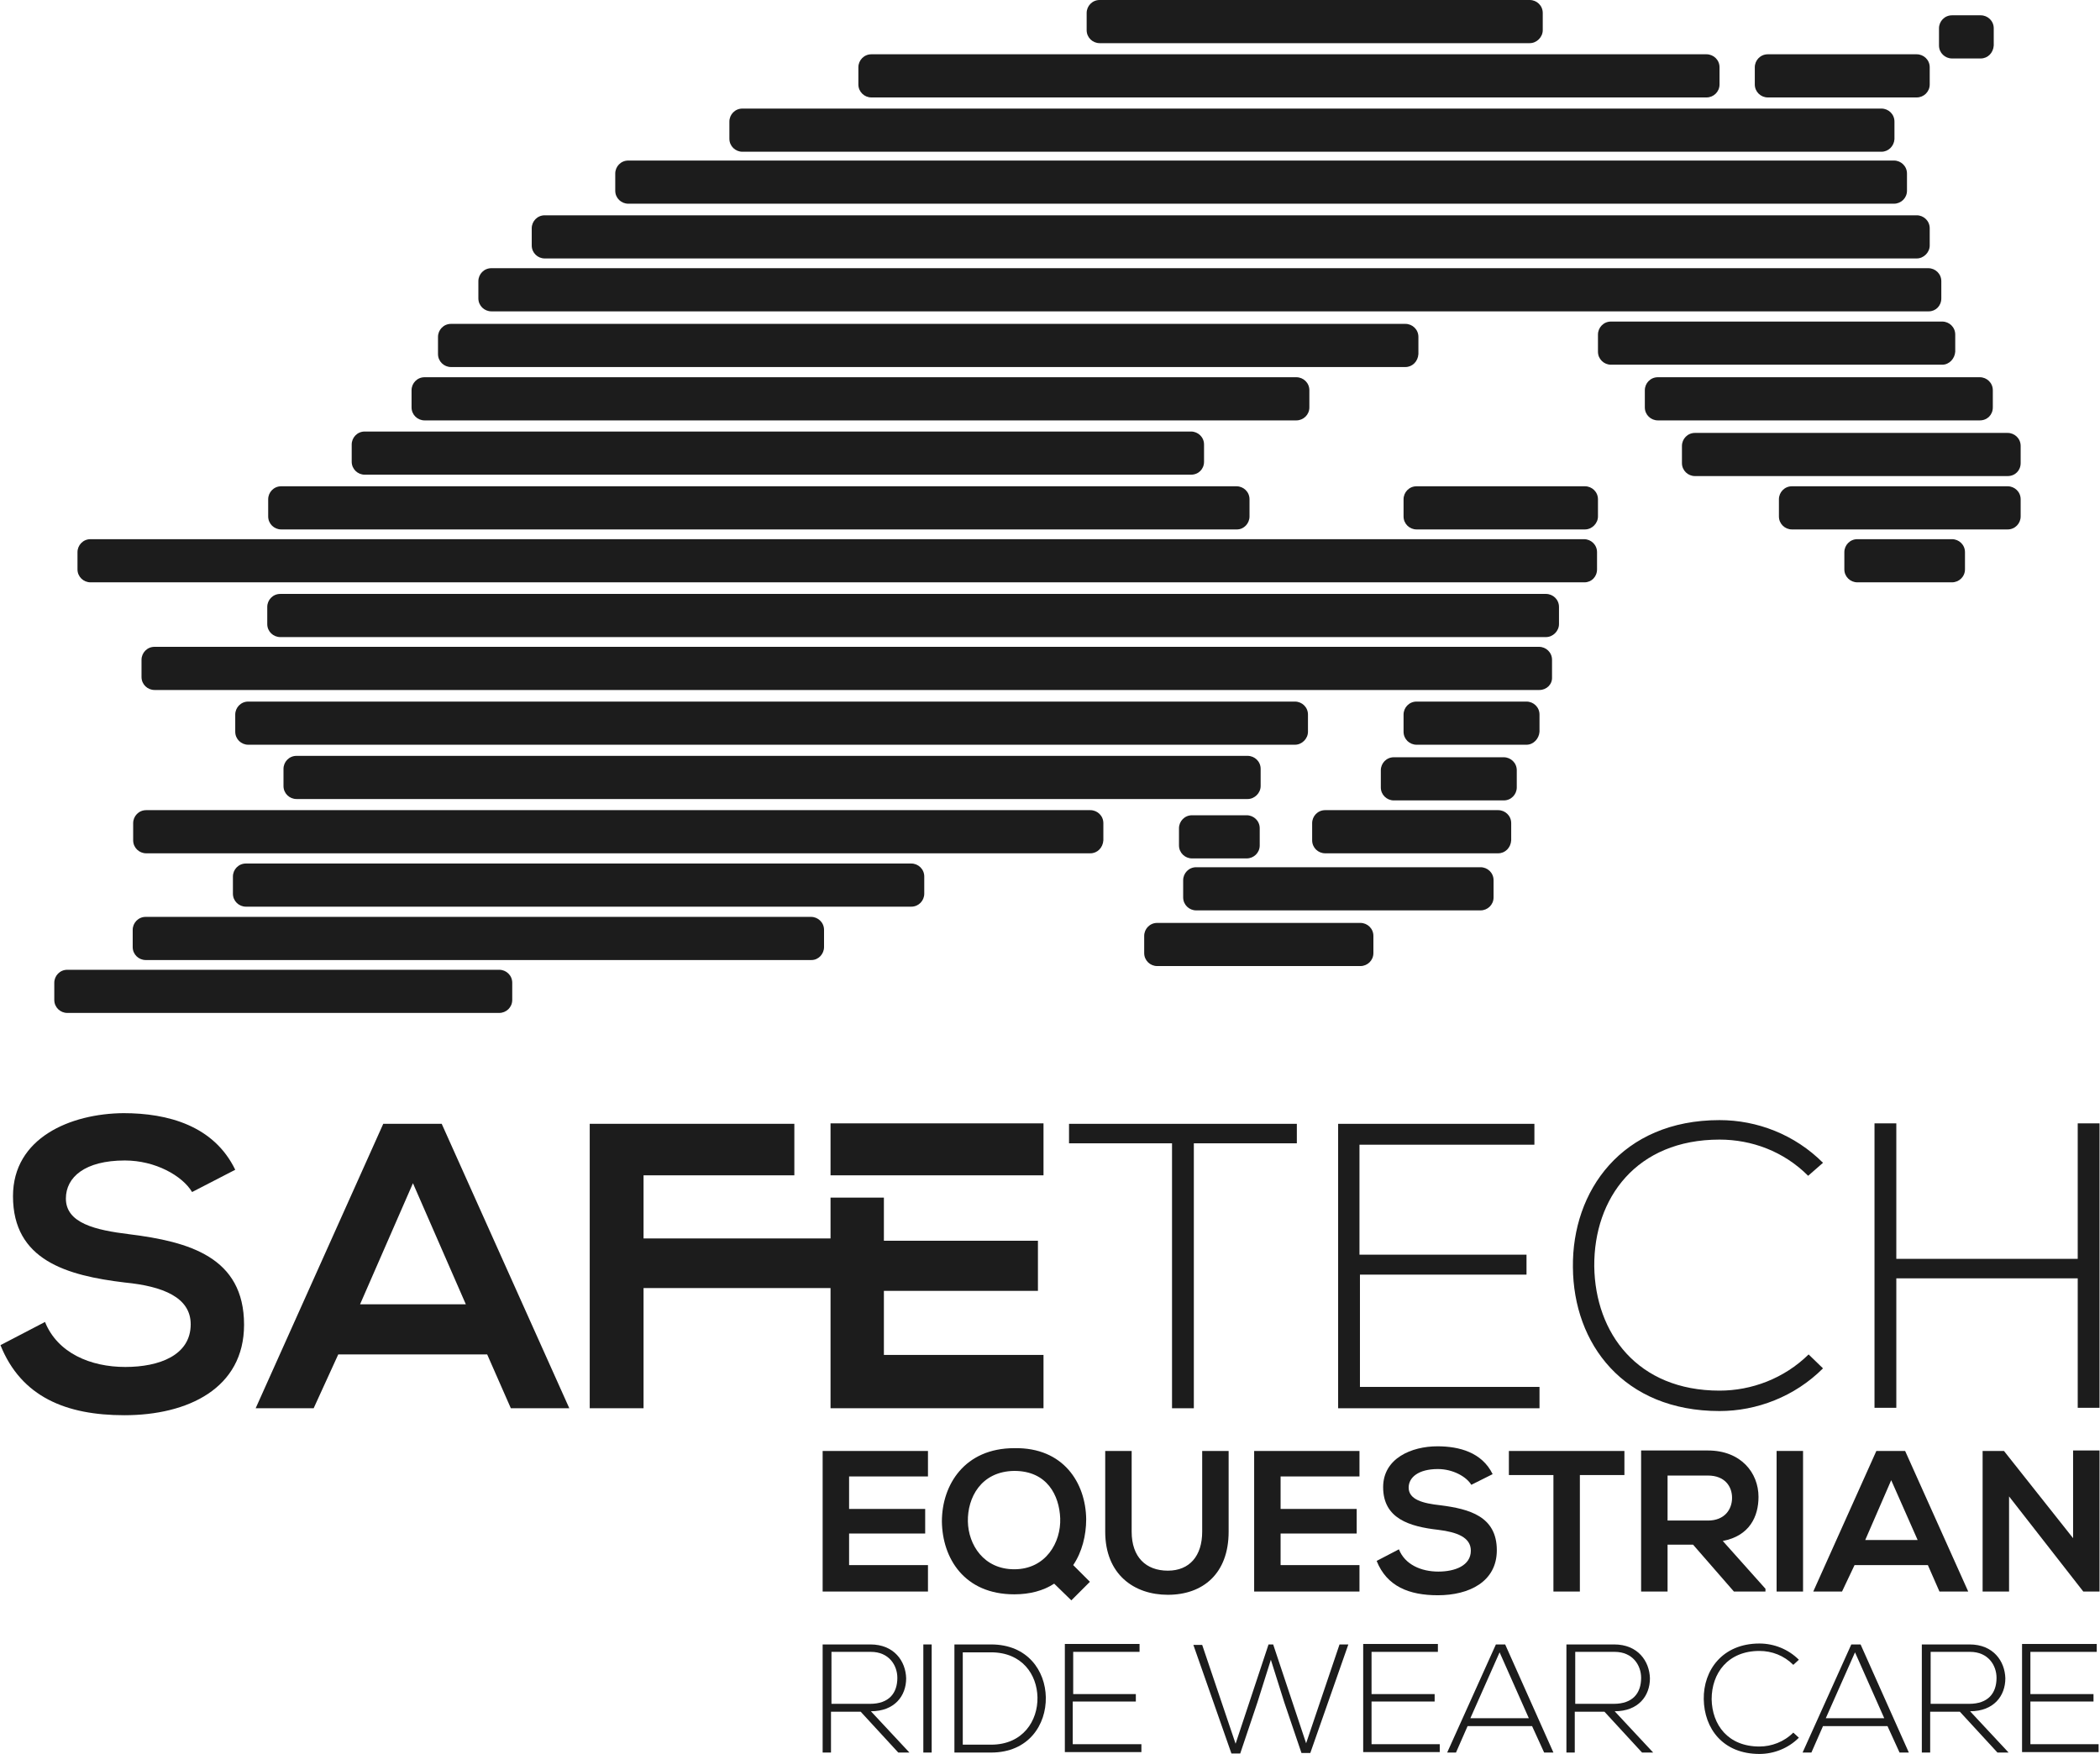 <?xml version="1.0" encoding="utf-8"?>
<!-- Generator: Adobe Illustrator 23.0.2, SVG Export Plug-In . SVG Version: 6.00 Build 0)  -->
<svg version="1.1" id="Layer_1" xmlns="http://www.w3.org/2000/svg" xmlns:xlink="http://www.w3.org/1999/xlink" x="0px" y="0px"
	 viewBox="0 0 452.6 378" style="enable-background:new 0 0 452.6 378;" xml:space="preserve">
<style type="text/css">
	.st0{fill:#1C1C1C;}
</style>
<g>
	<path class="st0" d="M329.7,9.3H237c-1.5,0-2.8-1.2-2.8-2.8V2.8c0-1.5,1.2-2.8,2.8-2.8l92.7,0c1.5,0,2.8,1.2,2.8,2.8v3.7
		C332.5,8,331.2,9.3,329.7,9.3z"/>
	<path class="st0" d="M426.9,12.6h-6.2c-1.5,0-2.8-1.2-2.8-2.8V6.1c0-1.5,1.2-2.8,2.8-2.8h6.2c1.5,0,2.8,1.2,2.8,2.8v3.7
		C429.6,11.4,428.4,12.6,426.9,12.6z"/>
	<path class="st0" d="M367.8,21h-180c-1.5,0-2.8-1.2-2.8-2.8v-3.7c0-1.5,1.2-2.8,2.8-2.8h180c1.5,0,2.8,1.2,2.8,2.8v3.7
		C370.6,19.8,369.3,21,367.8,21z"/>
	<path class="st0" d="M413.1,21H381c-1.5,0-2.8-1.2-2.8-2.8v-3.7c0-1.5,1.2-2.8,2.8-2.8h32.1c1.5,0,2.8,1.2,2.8,2.8v3.7
		C415.9,19.8,414.6,21,413.1,21z"/>
	<path class="st0" d="M405.5,32.7H160c-1.5,0-2.8-1.2-2.8-2.8v-3.7c0-1.5,1.2-2.8,2.8-2.8h245.5c1.5,0,2.8,1.2,2.8,2.8V30
		C408.2,31.5,407,32.7,405.5,32.7z"/>
	<path class="st0" d="M408.2,43.9H135.4c-1.5,0-2.8-1.2-2.8-2.8v-3.7c0-1.5,1.2-2.8,2.8-2.8h272.8c1.5,0,2.8,1.2,2.8,2.8v3.7
		C411,42.7,409.7,43.9,408.2,43.9z"/>
	<path class="st0" d="M413.1,55.7H117.4c-1.5,0-2.8-1.2-2.8-2.8v-3.7c0-1.5,1.2-2.8,2.8-2.8h295.7c1.5,0,2.8,1.2,2.8,2.8v3.7
		C415.9,54.4,414.6,55.7,413.1,55.7z"/>
	<path class="st0" d="M415.7,67.1H105.9c-1.5,0-2.8-1.2-2.8-2.8v-3.7c0-1.5,1.2-2.8,2.8-2.8h309.7c1.5,0,2.8,1.2,2.8,2.8v3.7
		C418.4,65.9,417.2,67.1,415.7,67.1z"/>
	<path class="st0" d="M302.9,79.1H97.2c-1.5,0-2.8-1.2-2.8-2.8v-3.7c0-1.5,1.2-2.8,2.8-2.8h205.7c1.5,0,2.8,1.2,2.8,2.8v3.7
		C305.6,77.9,304.4,79.1,302.9,79.1z"/>
	<path class="st0" d="M279.4,90.6H91.5c-1.5,0-2.8-1.2-2.8-2.8v-3.7c0-1.5,1.2-2.8,2.8-2.8h187.9c1.5,0,2.8,1.2,2.8,2.8v3.7
		C282.2,89.4,280.9,90.6,279.4,90.6z"/>
	<path class="st0" d="M256.7,102.3H78.6c-1.5,0-2.8-1.2-2.8-2.8v-3.7c0-1.5,1.2-2.8,2.8-2.8h178.1c1.5,0,2.8,1.2,2.8,2.8v3.7
		C259.5,101.1,258.3,102.3,256.7,102.3z"/>
	<path class="st0" d="M266.6,114.1H60.6c-1.5,0-2.8-1.2-2.8-2.8v-3.7c0-1.5,1.2-2.8,2.8-2.8h205.9c1.5,0,2.8,1.2,2.8,2.8v3.7
		C269.3,112.8,268.1,114.1,266.6,114.1z"/>
	<path class="st0" d="M341.6,114.1h-36.3c-1.5,0-2.8-1.2-2.8-2.8v-3.7c0-1.5,1.2-2.8,2.8-2.8h36.3c1.5,0,2.8,1.2,2.8,2.8v3.7
		C344.4,112.8,343.1,114.1,341.6,114.1z"/>
	<path class="st0" d="M341.5,125.5H19.5c-1.5,0-2.8-1.2-2.8-2.8V119c0-1.5,1.2-2.8,2.8-2.8h321.9c1.5,0,2.8,1.2,2.8,2.8v3.7
		C344.2,124.3,343,125.5,341.5,125.5z"/>
	<path class="st0" d="M333.2,137.3H60.4c-1.5,0-2.8-1.2-2.8-2.8v-3.7c0-1.5,1.2-2.8,2.8-2.8h272.8c1.5,0,2.8,1.2,2.8,2.8v3.7
		C336,136,334.7,137.3,333.2,137.3z"/>
	<path class="st0" d="M331.8,148.7H33.3c-1.5,0-2.8-1.2-2.8-2.8v-3.7c0-1.5,1.2-2.8,2.8-2.8h298.4c1.5,0,2.8,1.2,2.8,2.8v3.7
		C334.6,147.5,333.3,148.7,331.8,148.7z"/>
	<path class="st0" d="M279.1,160.5H53.5c-1.5,0-2.8-1.2-2.8-2.8V154c0-1.5,1.2-2.8,2.8-2.8h225.6c1.5,0,2.8,1.2,2.8,2.8v3.7
		C281.9,159.2,280.6,160.5,279.1,160.5z"/>
	<path class="st0" d="M268.9,172.2h-205c-1.5,0-2.8-1.2-2.8-2.8v-3.7c0-1.5,1.2-2.8,2.8-2.8h205c1.5,0,2.8,1.2,2.8,2.8v3.7
		C271.7,170.9,270.4,172.2,268.9,172.2z"/>
	<path class="st0" d="M235,183.9H31.5c-1.5,0-2.8-1.2-2.8-2.8v-3.7c0-1.5,1.2-2.8,2.8-2.8H235c1.5,0,2.8,1.2,2.8,2.8v3.7
		C237.7,182.7,236.5,183.9,235,183.9z"/>
	<path class="st0" d="M196.4,195.4H53c-1.5,0-2.8-1.2-2.8-2.8v-3.7c0-1.5,1.2-2.8,2.8-2.8h143.4c1.5,0,2.8,1.2,2.8,2.8v3.7
		C199.2,194.1,198,195.4,196.4,195.4z"/>
	<path class="st0" d="M174.9,206.9H31.4c-1.5,0-2.8-1.2-2.8-2.8v-3.7c0-1.5,1.2-2.8,2.8-2.8h143.4c1.5,0,2.8,1.2,2.8,2.8v3.7
		C177.6,205.6,176.4,206.9,174.9,206.9z"/>
	<path class="st0" d="M107.6,218.3H14.5c-1.5,0-2.8-1.2-2.8-2.8v-3.7c0-1.5,1.2-2.8,2.8-2.8h93.1c1.5,0,2.8,1.2,2.8,2.8v3.7
		C110.4,217.1,109.1,218.3,107.6,218.3z"/>
	<path class="st0" d="M293.2,208.2h-43.8c-1.5,0-2.8-1.2-2.8-2.8v-3.7c0-1.5,1.2-2.8,2.8-2.8h43.8c1.5,0,2.8,1.2,2.8,2.8v3.7
		C296,207,294.7,208.2,293.2,208.2z"/>
	<path class="st0" d="M319.1,196.2h-61.3c-1.5,0-2.8-1.2-2.8-2.8v-3.7c0-1.5,1.2-2.8,2.8-2.8h61.3c1.5,0,2.8,1.2,2.8,2.8v3.7
		C321.9,195,320.6,196.2,319.1,196.2z"/>
	<path class="st0" d="M322.9,183.9h-37.3c-1.5,0-2.8-1.2-2.8-2.8v-3.7c0-1.5,1.2-2.8,2.8-2.8h37.3c1.5,0,2.8,1.2,2.8,2.8v3.7
		C325.6,182.7,324.4,183.9,322.9,183.9z"/>
	<path class="st0" d="M324.1,172.5h-23.7c-1.5,0-2.8-1.2-2.8-2.8V166c0-1.5,1.2-2.8,2.8-2.8h23.7c1.5,0,2.8,1.2,2.8,2.8v3.7
		C326.9,171.2,325.7,172.5,324.1,172.5z"/>
	<path class="st0" d="M329,160.5h-23.7c-1.5,0-2.8-1.2-2.8-2.8V154c0-1.5,1.2-2.8,2.8-2.8H329c1.5,0,2.8,1.2,2.8,2.8v3.7
		C331.7,159.2,330.5,160.5,329,160.5z"/>
	<path class="st0" d="M418.6,78.6h-71.4c-1.5,0-2.8-1.2-2.8-2.8v-3.7c0-1.5,1.2-2.8,2.8-2.8h71.4c1.5,0,2.8,1.2,2.8,2.8v3.7
		C421.3,77.3,420.1,78.6,418.6,78.6z"/>
	<path class="st0" d="M426.7,90.6h-69.4c-1.5,0-2.8-1.2-2.8-2.8v-3.7c0-1.5,1.2-2.8,2.8-2.8h69.4c1.5,0,2.8,1.2,2.8,2.8v3.7
		C429.5,89.4,428.3,90.6,426.7,90.6z"/>
	<path class="st0" d="M432.7,102.6h-67.4c-1.5,0-2.8-1.2-2.8-2.8v-3.7c0-1.5,1.2-2.8,2.8-2.8h67.4c1.5,0,2.8,1.2,2.8,2.8v3.7
		C435.5,101.4,434.3,102.6,432.7,102.6z"/>
	<path class="st0" d="M432.7,114.1h-46.5c-1.5,0-2.8-1.2-2.8-2.8v-3.7c0-1.5,1.2-2.8,2.8-2.8h46.5c1.5,0,2.8,1.2,2.8,2.8v3.7
		C435.5,112.8,434.3,114.1,432.7,114.1z"/>
	<path class="st0" d="M420.7,125.5h-20.4c-1.5,0-2.8-1.2-2.8-2.8V119c0-1.5,1.2-2.8,2.8-2.8h20.4c1.5,0,2.8,1.2,2.8,2.8v3.7
		C423.5,124.3,422.2,125.5,420.7,125.5z"/>
	<path class="st0" d="M268.7,185h-11.8c-1.5,0-2.8-1.2-2.8-2.8v-3.7c0-1.5,1.2-2.8,2.8-2.8h11.8c1.5,0,2.8,1.2,2.8,2.8v3.7
		C271.5,183.8,270.2,185,268.7,185z"/>
</g>
<g>
	<path class="st0" d="M41.4,256.9c-2.1-3.5-7.9-6.8-14.5-6.8c-8.6,0-12.7,3.6-12.7,8.2c0,5.3,6.3,6.8,13.7,7.7
		c12.8,1.6,24.7,4.9,24.7,19.5c0,13.7-12.1,19.5-25.8,19.5c-12.5,0-22.2-3.9-26.7-15.1l9.6-5c2.7,6.7,9.8,9.7,17.3,9.7
		c7.3,0,14.1-2.5,14.1-9.2c0-5.8-6-8.2-14.2-9c-12.5-1.5-24.1-4.8-24.1-18.6c0-12.6,12.4-17.8,23.8-17.9c9.6,0,19.5,2.7,24.1,12.2
		L41.4,256.9z"/>
</g>
<g>
	<path class="st0" d="M105,291.9H72.9l-5.3,11.6H55.1l27.5-61.3h12.6l27.5,61.3h-12.6L105,291.9z M89,255l-11.4,26.1h22.8L89,255z"
		/>
</g>
<g>
	<path class="st0" d="M252.6,246.4h-22.2v-4.2h49.1v4.2h-22.2v57.1h-4.7V246.4z"/>
</g>
<g>
	<path class="st0" d="M293.1,270.4H329v4.3h-35.9v24.2h38.7v4.6h-43.4v-61.3h42.3v4.5h-37.7V270.4z"/>
</g>
<g>
	<path class="st0" d="M392.9,294.9c-6.1,6.1-14.3,9.2-22.3,9.2c-20.7,0-31.5-14.5-31.6-31c-0.2-16.4,10.5-31.7,31.6-31.7
		c8.1,0,16.2,3.1,22.3,9.2l-3.2,2.8c-5.3-5.3-12.2-7.8-19.1-7.8c-17.9,0-27.1,12.6-27,27.3c0.2,14.4,9.3,26.8,27,26.8
		c6.9,0,13.9-2.6,19.2-7.8L392.9,294.9z"/>
</g>
<g>
	<path class="st0" d="M447.8,303.4v-27.9h-39.1v27.9H404v-61.3h4.7v29.2h39.1v-29.2h4.7v61.3H447.8z"/>
</g>
<g>
	<path class="st0" d="M200,343h-22.7c0-10.1,0-20.2,0-30.3H200v5.5h-17v7h16.4v5.3h-16.4v6.8h17V343z"/>
	<path class="st0" d="M234.1,327.4c0,3.5-0.9,7.1-2.8,9.9l3.6,3.6l-4,4l-3.7-3.6c-2.3,1.5-5.2,2.3-8.6,2.3
		c-10.8,0-15.5-7.8-15.6-15.7c0-7.9,4.9-15.8,15.6-15.8C229.2,311.9,234,319.6,234.1,327.4z M208.6,327.9c0.1,5,3.4,10.3,10,10.3
		c6.8,0,10.1-5.8,9.9-11c-0.2-4.9-2.8-10.2-9.9-10.2C211.4,317.1,208.5,322.8,208.6,327.9z"/>
	<path class="st0" d="M264.8,312.7v17.4c0,9-5.5,13.6-13.1,13.6c-7.3,0-13.5-4.4-13.5-13.6v-17.4h5.7v17.4c0,5.5,3.1,8.4,7.8,8.4
		c4.7,0,7.4-3.2,7.4-8.4v-17.4H264.8z"/>
	<path class="st0" d="M293,343h-22.7c0-10.1,0-20.2,0-30.3H293v5.5h-17v7h16.4v5.3H276v6.8h17V343z"/>
	<path class="st0" d="M317.1,320c-1-1.7-3.9-3.4-7.2-3.4c-4.2,0-6.3,1.8-6.3,4c0,2.6,3.1,3.4,6.8,3.8c6.3,0.8,12.2,2.4,12.2,9.7
		c0,6.8-6,9.7-12.7,9.7c-6.2,0-11-1.9-13.2-7.4l4.8-2.5c1.3,3.3,4.8,4.8,8.5,4.8c3.6,0,7-1.3,7-4.5c0-2.9-3-4-7-4.5
		c-6.2-0.7-11.9-2.4-11.9-9.2c0-6.2,6.1-8.8,11.7-8.8c4.7,0,9.6,1.3,11.9,6L317.1,320z"/>
	<path class="st0" d="M334.8,317.9h-9.6v-5.2c8.7,0,16.2,0,24.9,0v5.2h-9.6V343h-5.7V317.9z"/>
	<path class="st0" d="M380.5,343h-6.8l-8.8-10.1h-5.5V343h-5.7v-30.4c4.8,0,9.6,0,14.4,0c7.1,0,10.9,4.8,10.9,10
		c0,4.2-1.9,8.4-7.7,9.5l9.2,10.3V343z M359.4,318v9.7h8.7c3.6,0,5.2-2.4,5.2-4.9s-1.6-4.8-5.2-4.8H359.4z"/>
	<path class="st0" d="M382.9,343v-30.3h5.7V343H382.9z"/>
	<path class="st0" d="M415.5,337.3h-15.8L397,343h-6.2l13.6-30.3h6.2l13.6,30.3H418L415.5,337.3z M407.6,319l-5.6,12.9h11.3
		L407.6,319z"/>
	<path class="st0" d="M446.8,312.6h5.7V343H449v0L433,322.5V343h-5.7v-30.3h4.6l14.9,18.8V312.6z"/>
</g>
<g>
	<path class="st0" d="M196,377.7h-2.4l-8.1-8.8h-6.4v8.8h-1.8v-23.3c3.4,0,6.8,0,10.3,0c5.1,0,7.6,3.6,7.7,7.3
		c0,3.8-2.5,7.1-7.6,7.1L196,377.7z M179.2,367.2h8.3c4.1,0,5.9-2.3,5.9-5.6c0-2.7-1.8-5.6-5.7-5.6h-8.5V367.2z"/>
	<path class="st0" d="M199,377.7v-23.3h1.8v23.3H199z"/>
	<path class="st0" d="M225.4,365.8c0.1,5.9-3.7,11.9-11.8,11.9c-2.6,0-5.3,0-7.9,0v-23.3c2.6,0,5.3,0,7.9,0
		C221.5,354.4,225.3,360.1,225.4,365.8z M207.5,356.1V376h6.1c6.9,0,10.1-5.2,10-10.2c-0.1-4.9-3.3-9.7-10-9.7H207.5z"/>
	<path class="st0" d="M231.2,365.1h13.6v1.6h-13.6v9.2H246v1.7h-16.5v-23.3h16.1v1.7h-14.3V365.1z"/>
	<path class="st0" d="M273.4,354.4h1l7.1,21.3l7.2-21.3h1.9l-8.2,23.4h-1.9l-3.7-10.9l-2.9-9.2l-2.9,9.2l-3.7,11h-1.9l-8.2-23.4h1.9
		l7.2,21.3L273.4,354.4z"/>
	<path class="st0" d="M295.6,365.1h13.6v1.6h-13.6v9.2h14.7v1.7h-16.5v-23.3h16.1v1.7h-14.3V365.1z"/>
	<path class="st0" d="M332.8,377.7l-2.6-5.7h-13.9l-2.5,5.7h-1.9l10.5-23.3h2l10.4,23.3H332.8z M329.5,370.3l-6.3-14.2l-6.3,14.2
		H329.5z"/>
	<path class="st0" d="M356.3,377.7h-2.4l-8.1-8.8h-6.4v8.8h-1.8v-23.3c3.4,0,6.8,0,10.3,0c5.1,0,7.6,3.6,7.7,7.3
		c0,3.8-2.5,7.1-7.6,7.1L356.3,377.7z M339.5,367.2h8.3c4.1,0,5.9-2.3,5.9-5.6c0-2.7-1.8-5.6-5.7-5.6h-8.5V367.2z"/>
	<path class="st0" d="M387.7,374.5c-2.3,2.3-5.4,3.5-8.5,3.5c-7.9,0-11.9-5.5-12-11.8c-0.1-6.2,4-12,12-12c3.1,0,6.2,1.2,8.5,3.5
		l-1.2,1.1c-2-2-4.6-3-7.3-3c-6.8,0-10.3,4.8-10.3,10.4c0.1,5.5,3.5,10.2,10.3,10.2c2.6,0,5.3-1,7.3-3L387.7,374.5z"/>
	<path class="st0" d="M409.4,377.7l-2.6-5.7h-13.9l-2.5,5.7h-1.9l10.5-23.3h2l10.4,23.3H409.4z M406.1,370.3l-6.3-14.2l-6.3,14.2
		H406.1z"/>
	<path class="st0" d="M432.9,377.7h-2.4l-8.1-8.8h-6.4v8.8h-1.8v-23.3c3.4,0,6.8,0,10.3,0c5.1,0,7.6,3.6,7.7,7.3
		c0,3.8-2.5,7.1-7.6,7.1L432.9,377.7z M416.1,367.2h8.3c4.1,0,5.9-2.3,5.9-5.6c0-2.7-1.8-5.6-5.7-5.6h-8.5V367.2z"/>
	<path class="st0" d="M437.6,365.1h13.6v1.6h-13.6v9.2h14.7v1.7h-16.5v-23.3h16.1v1.7h-14.3V365.1z"/>
</g>
<g>
	<g>
		<path class="st0" d="M224.9,242.1H179c0,3.7,0,7.5,0,11.2h11.5h34.4V242.1z"/>
	</g>
	<g>
		<path class="st0" d="M179,266.9h-40.3v-13.6h32.5v-11.1h-44.1v61.3h11.6v-25.9H179c0,8.6,0,17.3,0,25.9h45.9V292h-34.4v-13.8h33.2
			v-10.8h-33.2v-9.3H179C179,261,179,263.9,179,266.9z"/>
	</g>
</g>
</svg>
